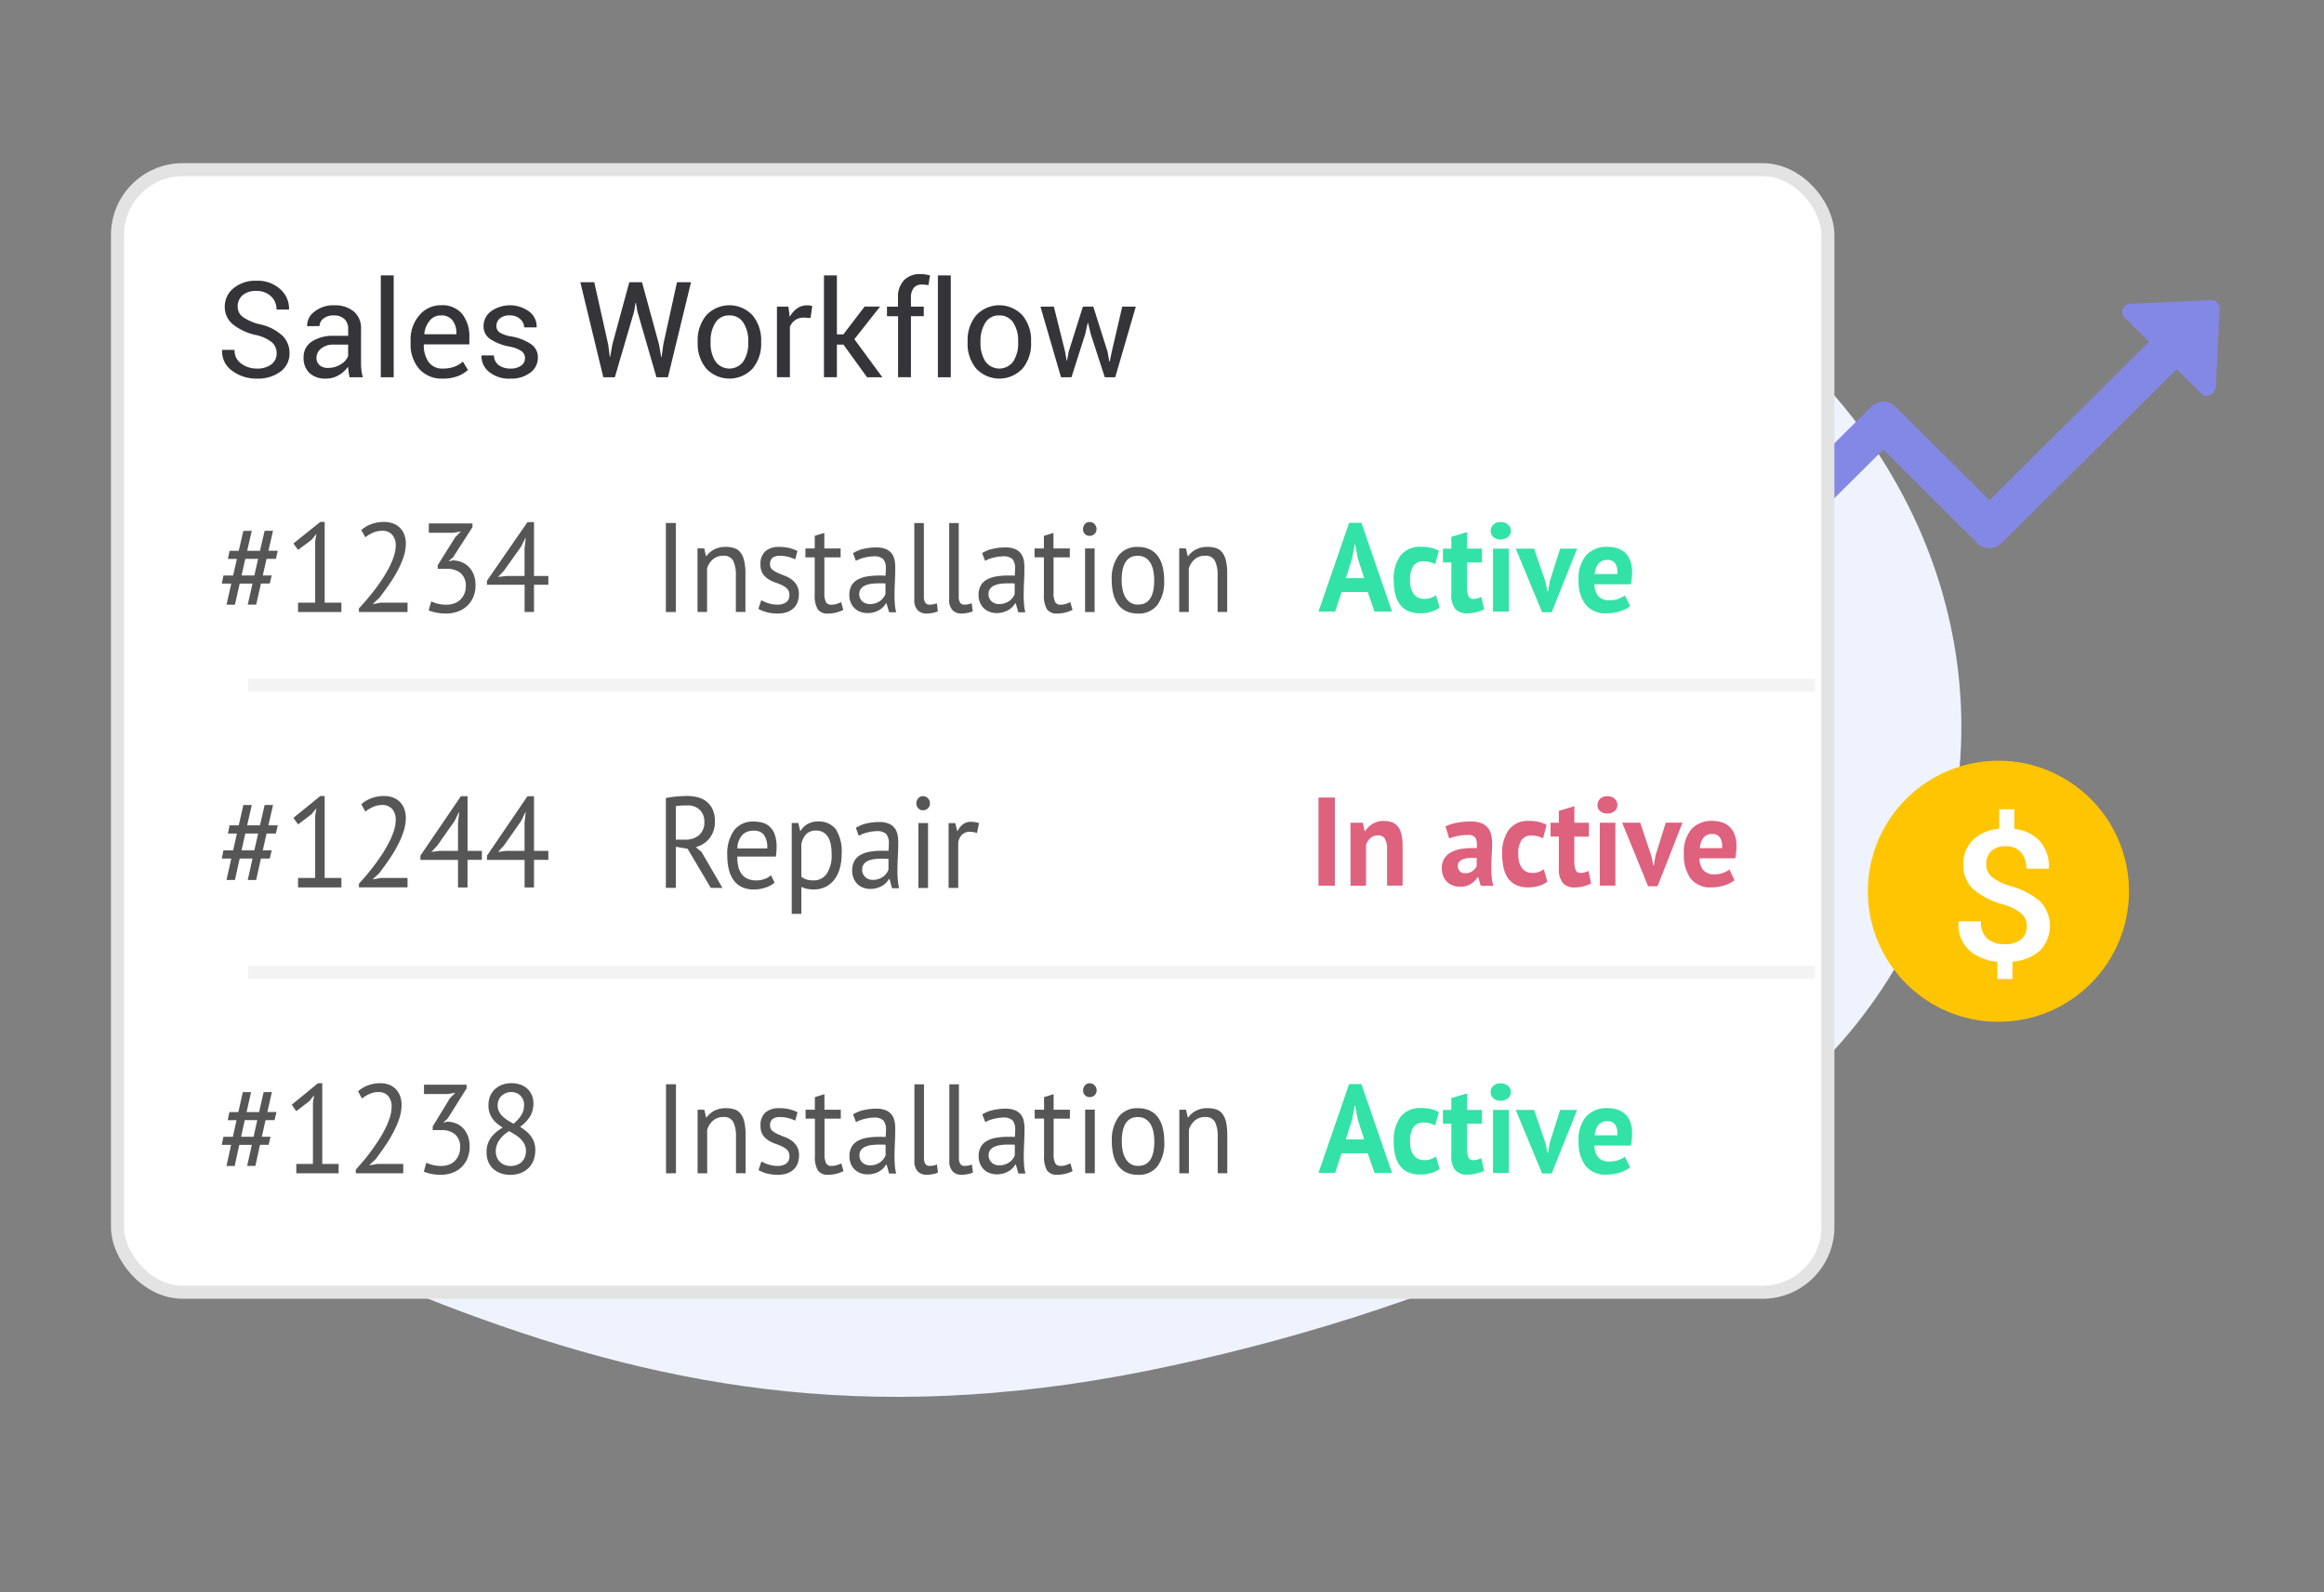 <svg id="icon" xmlns="http://www.w3.org/2000/svg" width="178" height="122" viewBox="0 0 178 122">
  <rect x="0" y="0" width="178" height="122" fill="#808080" stroke="none"/>
  <defs>
    <style>
      .cls-1 {
        fill: #eef3fe;
      }

      .cls-1, .cls-10, .cls-2, .cls-4, .cls-6, .cls-7, .cls-8, .cls-9 {
        fill-rule: evenodd;
      }

      .cls-2 {
        fill: #8388e4;
      }

      .cls-3 {
        fill: #ffc501;
      }

      .cls-4, .cls-5 {
        fill: #fff;
      }

      .cls-5 {
        stroke: #e3e3e3;
        stroke-linejoin: round;
        stroke-width: 1px;
      }

      .cls-6 {
        fill: #343439;
      }

      .cls-7 {
        fill: #565657;
      }

      .cls-8 {
        fill: #33e2a6;
      }

      .cls-9 {
        fill: #de617e;
      }

      .cls-10 {
        opacity: 0.05;
      }
    </style>
  </defs>
  <path class="cls-1" d="M9,68.019c0.518-12.348,3.106-22.638,28.987-30.87S71.739,25.287,84.68,17.569C95.106,11.175,127.153,11.737,142.654,33c10.784,14.8,10.007,34.037-2.07,47.334-10.26,11.3-31.5,20.432-52.8,24.7-21.692,4.344-37.893,1.057-53.939-5.117S8.655,82.768,9,68.019Z"/>
  <g id="Icon-2" data-name="Icon">
    <path class="cls-2" d="M169.232,23h-0.091l-5.784.27a0.726,0.726,0,0,0-.76.388,0.6,0.6,0,0,0,.23.762c0.593,0.589,1.179,1.185,1.779,1.761l-0.656.652-5.337,5.3-0.475.471-1.165,1.158-4.591,4.561-0.265-.264-5.491-5.456-1.165-1.158-0.314-.312a1.259,1.259,0,0,0-.9-0.367,1.289,1.289,0,0,0-.9.367l-0.314.312-6.663,6.62a1.263,1.263,0,0,0,0,1.789l0.314,0.312a1.261,1.261,0,0,0,.9.367,1.289,1.289,0,0,0,.9-0.367l5.763-5.726,0.265,0.264L150,40.164l1.165,1.158,0.314,0.312a1.261,1.261,0,0,0,.9.367,1.289,1.289,0,0,0,.9-0.367l0.314-.312,5.491-5.456,1.165-1.158,0.475-.471,5.337-5.3,0.649-.645,1.744,1.719a0.834,0.834,0,0,0,.551.333,0.624,0.624,0,0,0,.286-0.083,0.872,0.872,0,0,0,.44-0.832c0.084-1.872.174-3.736,0.265-5.608A0.673,0.673,0,0,0,169.232,23Z"/>
  </g>
  <g id="dollar">
    <g id="_2" data-name="2">
      <circle class="cls-3" cx="153.063" cy="68.281" r="10"/>
      <path id="_" data-name="$" class="cls-4" d="M154.8,71.966a1.94,1.94,0,0,1-1.272.369,2.006,2.006,0,0,1-1.287-.4,1.629,1.629,0,0,1-.509-1.354h-1.708l-0.014.034a2.69,2.69,0,0,0,.817,2.194,3.69,3.69,0,0,0,2.156.868V75h1.156V73.668a3.52,3.52,0,0,0,2.1-.834,2.738,2.738,0,0,0,.007-3.794,5.986,5.986,0,0,0-2.3-1.169,4.306,4.306,0,0,1-1.425-.718,1.221,1.221,0,0,1-.385-0.943,1.357,1.357,0,0,1,.37-1,1.551,1.551,0,0,1,1.142-.373,1.443,1.443,0,0,1,1.141.461,1.831,1.831,0,0,1,.407,1.254h1.708l0.022-.034a2.951,2.951,0,0,0-.683-2.071,3.016,3.016,0,0,0-1.963-.943V62h-1.156v1.49a3.247,3.247,0,0,0-2.013.865,2.518,2.518,0,0,0-.735,1.87,2.453,2.453,0,0,0,.771,1.911,6.005,6.005,0,0,0,2.312,1.165,3.793,3.793,0,0,1,1.377.7,1.262,1.262,0,0,1,.4.96A1.238,1.238,0,0,1,154.8,71.966Z"/>
    </g>
  </g>
  <g id="graphic">
    <rect id="Rounded_Rectangle_593" data-name="Rounded Rectangle 593" class="cls-5" x="9" y="13" width="131" height="86" rx="5" ry="5"/>
    <g id="Bar">
      <path id="Sales_Workflow" data-name="Sales Workflow" class="cls-6" d="M20.776,27.921a1.777,1.777,0,0,1-1.111.315,1.979,1.979,0,0,1-1.179-.373,1.222,1.222,0,0,1-.522-1.057H17.022l-0.01.03a1.8,1.8,0,0,0,.785,1.58,3.091,3.091,0,0,0,1.869.59,2.891,2.891,0,0,0,1.814-.535,1.7,1.7,0,0,0,.695-1.415,1.826,1.826,0,0,0-.577-1.37,3.729,3.729,0,0,0-1.681-.84,3.73,3.73,0,0,1-1.312-.558,0.97,0.97,0,0,1-.4-0.793,1.121,1.121,0,0,1,.369-0.87,1.525,1.525,0,0,1,1.061-.335,1.564,1.564,0,0,1,1.111.4,1.342,1.342,0,0,1,.434,1.025h0.943l0.015-.03a1.973,1.973,0,0,0-.665-1.523,2.555,2.555,0,0,0-1.839-.652,2.607,2.607,0,0,0-1.746.57,1.792,1.792,0,0,0-.672,1.425,1.7,1.7,0,0,0,.625,1.345,4.182,4.182,0,0,0,1.738.81,2.972,2.972,0,0,1,1.254.57,1.094,1.094,0,0,1,.356.83A1.022,1.022,0,0,1,20.776,27.921Zm7.016,0.98a2.866,2.866,0,0,1-.11-0.53,5.045,5.045,0,0,1-.03-0.56V25.206a1.654,1.654,0,0,0-.562-1.348,2.247,2.247,0,0,0-1.485-.468,2.3,2.3,0,0,0-1.523.49,1.293,1.293,0,0,0-.554,1.08l0.01,0.03,0.938-.01a0.719,0.719,0,0,1,.3-0.575,1.2,1.2,0,0,1,.778-0.24,1.145,1.145,0,0,1,.823.277,0.991,0.991,0,0,1,.291.752v0.535H25.59a2.948,2.948,0,0,0-1.708.438,1.4,1.4,0,0,0-.63,1.213,1.588,1.588,0,0,0,.444,1.192,1.778,1.778,0,0,0,1.292.433,1.846,1.846,0,0,0,.956-0.262,2.3,2.3,0,0,0,.72-0.652,3.153,3.153,0,0,0,.033.377q0.028,0.188.078,0.433h1.018Zm-3.326-.93a0.741,0.741,0,0,1-.226-0.57A0.9,0.9,0,0,1,24.6,26.7a1.441,1.441,0,0,1,.956-0.3h1.109v0.88a1.309,1.309,0,0,1-.562.63,1.763,1.763,0,0,1-.968.275A0.947,0.947,0,0,1,24.466,27.971Zm5.689-6.87H29.167v7.8h0.988V21.1Zm4.916,7.713a2.376,2.376,0,0,0,.768-0.473l-0.386-.64a1.967,1.967,0,0,1-.65.392,2.5,2.5,0,0,1-.88.143,1.263,1.263,0,0,1-1.1-.508,2.23,2.23,0,0,1-.361-1.323l0.015-.025h3.472v-0.52a2.775,2.775,0,0,0-.544-1.8,1.973,1.973,0,0,0-1.633-.675,2.119,2.119,0,0,0-1.648.763,2.8,2.8,0,0,0-.675,1.927V26.3a2.861,2.861,0,0,0,.655,1.96,2.3,2.3,0,0,0,1.824.745A3.067,3.067,0,0,0,35.071,28.813Zm-0.406-4.263a1.572,1.572,0,0,1,.291.975v0.08H32.508l-0.01-.025a1.877,1.877,0,0,1,.414-1.017,1.076,1.076,0,0,1,.855-0.4A1.053,1.053,0,0,1,34.665,24.551Zm5.245,3.463a1.354,1.354,0,0,1-.825.223,1.517,1.517,0,0,1-.858-0.242,0.91,0.91,0,0,1-.391-0.768H36.893l-0.01.03a1.5,1.5,0,0,0,.567,1.225,2.391,2.391,0,0,0,1.636.525,2.416,2.416,0,0,0,1.528-.455,1.423,1.423,0,0,0,.584-1.175,1.2,1.2,0,0,0-.517-1.005,3.9,3.9,0,0,0-1.515-.595,2.474,2.474,0,0,1-.92-0.32,0.592,0.592,0,0,1-.223-0.5,0.732,0.732,0,0,1,.258-0.56,1.127,1.127,0,0,1,.78-0.235,1.105,1.105,0,0,1,.78.285,0.851,0.851,0,0,1,.309.635h0.943l0.01-.03a1.431,1.431,0,0,0-.547-1.165,2.5,2.5,0,0,0-2.957-.03,1.425,1.425,0,0,0-.564,1.13,1.16,1.16,0,0,0,.514.99,3.951,3.951,0,0,0,1.472.575,2.4,2.4,0,0,1,.941.36,0.656,0.656,0,0,1,.248.53A0.68,0.68,0,0,1,39.91,28.013Zm5.606-6.393H44.448l1.761,7.28h0.883l1.48-5.05,0.105-.655h0.03l0.11,0.655,1.46,5.05H51.16l1.766-7.28H51.852l-1.044,4.755-0.135.975h-0.03l-0.171-.975-1.3-4.755H48.2l-1.294,4.755-0.171.96-0.03,0-0.125-.955Zm7.921,4.635a2.953,2.953,0,0,0,.655,1.977,2.433,2.433,0,0,0,3.554,0,2.958,2.958,0,0,0,.652-1.98v-0.11a2.962,2.962,0,0,0-.655-1.98,2.422,2.422,0,0,0-3.554,0,2.972,2.972,0,0,0-.652,1.978v0.11Zm0.988-.11a2.564,2.564,0,0,1,.364-1.415,1.193,1.193,0,0,1,1.071-.565,1.21,1.21,0,0,1,1.081.565,2.539,2.539,0,0,1,.369,1.415v0.11a2.546,2.546,0,0,1-.366,1.42,1.316,1.316,0,0,1-2.155,0,2.558,2.558,0,0,1-.364-1.42v-0.11Zm7.786-2.7a1.418,1.418,0,0,0-.165-0.037,1.233,1.233,0,0,0-.211-0.018,1.335,1.335,0,0,0-.78.235,1.879,1.879,0,0,0-.569.655l-0.1-.79H59.508V28.9H60.5V25.036a1.188,1.188,0,0,1,.414-0.52,1.135,1.135,0,0,1,.66-0.185l0.507,0.03Zm4.2,5.455h1.169l-2.142-2.915,1.972-2.5H66.225l-1.63,2.13H64.1V21.1H63.11v7.8H64.1v-2.5H64.6Zm3.361,0v-4.68h0.983v-0.73H69.772V22.806a1.156,1.156,0,0,1,.211-0.748,0.781,0.781,0,0,1,.642-0.258,2.308,2.308,0,0,1,.268.015q0.128,0.015.218,0.035l0.12-.75q-0.211-.05-0.384-0.078A2.192,2.192,0,0,0,70.5,21a1.674,1.674,0,0,0-1.267.473,1.853,1.853,0,0,0-.454,1.338v0.685H67.936v0.73h0.848V28.9h0.988Zm3.05-7.8H71.834v7.8h0.988V21.1Zm1.289,5.155a2.953,2.953,0,0,0,.655,1.977,2.433,2.433,0,0,0,3.554,0,2.958,2.958,0,0,0,.652-1.98v-0.11a2.962,2.962,0,0,0-.655-1.98,2.422,2.422,0,0,0-3.554,0,2.972,2.972,0,0,0-.652,1.978v0.11Zm0.988-.11a2.565,2.565,0,0,1,.364-1.415,1.193,1.193,0,0,1,1.071-.565,1.21,1.21,0,0,1,1.081.565,2.539,2.539,0,0,1,.369,1.415v0.11a2.546,2.546,0,0,1-.366,1.42,1.316,1.316,0,0,1-2.155,0,2.559,2.559,0,0,1-.364-1.42v-0.11Zm5.619-2.655H79.69l1.575,5.41h0.8l1.053-3.3,0.191-.86h0.03l0.206,0.86,1.073,3.3h0.8l1.575-5.41H85.956l-0.8,3.44-0.16.775h-0.03l-0.14-.775-1.089-3.44H82.941l-1.084,3.44-0.13.7H81.7l-0.125-.7Z"/>
      <g id="_1" data-name="1">
        <g id="_1_copy_5" data-name="1 copy 5">
          <path id="_1234" data-name="#1234" class="cls-7" d="M18.976,46.324h0.645l0.365-1.619H20.66l0.15-.62H20.127l0.29-1.27h0.711l0.15-.62h-0.72l0.355-1.531H20.267L19.912,42.2H18.93l0.355-1.531H18.64L18.284,42.2h-0.7l-0.131.62h0.692l-0.29,1.27H17.116l-0.131.62h0.729l-0.365,1.619h0.645l0.365-1.619h0.982Zm-0.187-3.509h0.982l-0.29,1.27H18.5Zm4.04,4.071h3.32V46.169H24.867V39.986H24.531l-2.057,1.648,0.355,0.494,1.029-.766,0.374-.456-0.093.572v4.691H22.829v0.717Zm8.145-5.907a1.494,1.494,0,0,0-.327-0.528,1.459,1.459,0,0,0-.524-0.344,1.937,1.937,0,0,0-.711-0.121,2.774,2.774,0,0,0-.963.165,2.4,2.4,0,0,0-.776.456l0.309,0.552a2.68,2.68,0,0,1,.58-0.344,1.682,1.682,0,0,1,.692-0.15,0.975,0.975,0,0,1,.795.315,1.2,1.2,0,0,1,.262.79,2.772,2.772,0,0,1-.15.863,5.842,5.842,0,0,1-.4.921,10.343,10.343,0,0,1-.552.916q-0.3.451-.617,0.853t-0.6.732q-0.29.33-.5,0.553v0.281h3.722V46.169H29.178l-0.6.107V46.237l0.458-.417q0.365-.465.729-0.984a10.77,10.77,0,0,0,.659-1.061,6.946,6.946,0,0,0,.477-1.081,3.267,3.267,0,0,0,.182-1.052A1.911,1.911,0,0,0,30.974,40.979Zm2.567,5.273a2.485,2.485,0,0,1-.51-0.179l-0.2.688a3.077,3.077,0,0,0,.589.174,3.852,3.852,0,0,0,.757.068,2.593,2.593,0,0,0,.87-0.145,2.082,2.082,0,0,0,.715-0.422,1.981,1.981,0,0,0,.482-0.683,2.308,2.308,0,0,0,.178-0.931,2.184,2.184,0,0,0-.131-0.78,1.762,1.762,0,0,0-.365-0.591,1.576,1.576,0,0,0-.552-0.378,1.934,1.934,0,0,0-.692-0.141L34.368,43V42.981L34.7,42.7l1.487-2.316V40.1H32.844v0.717H34.7l0.608-.1-0.43.426L33.526,43.3v0.281h0.692a1.6,1.6,0,0,1,1.071.33,1.25,1.25,0,0,1,.388,1.008,1.434,1.434,0,0,1-.112.572,1.363,1.363,0,0,1-.309.451,1.29,1.29,0,0,1-.468.286,1.736,1.736,0,0,1-.589.1A2.753,2.753,0,0,1,33.54,46.252Zm8.467-2.127H40.9V40H40.4l-3.1,4.488V44.8h2.88v2.084H40.9V44.8h1.1V44.124Zm-1.833,0H38.8l-0.654.078,0.449-.475,1.319-1.851,0.327-.659h0.028l-0.093.795v2.113Z"/>
          <path id="_1244" data-name="#1244" class="cls-7" d="M18.976,67.417h0.645l0.365-1.642H20.66l0.15-.629H20.127l0.29-1.288h0.711l0.15-.629h-0.72l0.355-1.554H20.267l-0.355,1.554H18.93l0.355-1.554H18.64l-0.355,1.554h-0.7l-0.131.629h0.692l-0.29,1.288H17.116l-0.131.629h0.729l-0.365,1.642h0.645l0.365-1.642h0.982Zm-0.187-3.56h0.982l-0.29,1.288H18.5Zm4.04,4.13h3.32V67.26H24.867V60.986H24.531l-2.057,1.672,0.355,0.5,1.029-.777,0.374-.462-0.093.58v4.76H22.829v0.728Zm8.145-5.994a1.519,1.519,0,0,0-.327-0.536,1.457,1.457,0,0,0-.524-0.349,1.912,1.912,0,0,0-.711-0.123,2.738,2.738,0,0,0-.963.167,2.4,2.4,0,0,0-.776.462l0.309,0.561a2.67,2.67,0,0,1,.58-0.349,1.661,1.661,0,0,1,.692-0.153,0.968,0.968,0,0,1,.795.32,1.224,1.224,0,0,1,.262.8,2.849,2.849,0,0,1-.15.875,5.978,5.978,0,0,1-.4.934,10.517,10.517,0,0,1-.552.929q-0.3.457-.617,0.865t-0.6.742q-0.29.335-.5,0.561v0.285h3.722V67.26H29.178l-0.6.108V67.329l0.458-.423q0.365-.472.729-1a10.947,10.947,0,0,0,.659-1.077,7.1,7.1,0,0,0,.477-1.1,3.358,3.358,0,0,0,.182-1.067A1.964,1.964,0,0,0,30.974,61.994Zm5.938,3.191h-1.1V61H35.3l-3.1,4.553v0.325h2.88v2.114h0.729V65.873h1.1V65.185Zm-1.833,0H33.7l-0.654.079,0.449-.482L34.817,62.9l0.327-.669h0.028l-0.093.806v2.144Zm6.929,0H40.9V61H40.4l-3.1,4.553v0.325h2.88v2.114H40.9V65.873h1.1V65.185Zm-1.833,0H38.8l-0.654.079,0.449-.482L39.913,62.9l0.327-.669h0.028l-0.093.806v2.144Z"/>
          <path id="_1238" data-name="#1238" class="cls-7" d="M18.93,89.324h0.63l0.356-1.619h0.658l0.146-.62H20.054l0.283-1.27h0.694l0.146-.62h-0.7l0.347-1.531h-0.63L19.844,85.2H18.885l0.347-1.531H18.6L18.255,85.2H17.57l-0.128.62h0.676l-0.283,1.27H17.113l-0.128.62H17.7l-0.356,1.619h0.63l0.356-1.619h0.959Zm-0.183-3.509h0.959l-0.283,1.27H18.465Zm3.946,4.071h3.242V89.169H24.684V82.986H24.356l-2.009,1.648,0.347,0.494,1-.766,0.365-.456-0.091.572v4.691H22.693v0.717Zm7.955-5.907a1.5,1.5,0,0,0-.32-0.528,1.423,1.423,0,0,0-.512-0.344,1.852,1.852,0,0,0-.694-0.121,2.653,2.653,0,0,0-.941.165,2.333,2.333,0,0,0-.758.456l0.3,0.552a2.6,2.6,0,0,1,.566-0.344,1.611,1.611,0,0,1,.676-0.15,0.941,0.941,0,0,1,.776.315,1.213,1.213,0,0,1,.256.79,2.828,2.828,0,0,1-.146.863,5.914,5.914,0,0,1-.388.921,10.38,10.38,0,0,1-.539.916q-0.3.451-.6,0.853t-0.589.732q-0.283.33-.484,0.553v0.281h3.635V89.169H28.895l-0.585.107V89.237l0.448-.417q0.356-.465.712-0.984a10.816,10.816,0,0,0,.644-1.061,7.018,7.018,0,0,0,.466-1.081,3.336,3.336,0,0,0,.178-1.052A1.951,1.951,0,0,0,30.648,83.979Zm2.507,5.273a2.392,2.392,0,0,1-.5-0.179l-0.192.688a2.953,2.953,0,0,0,.575.174,3.678,3.678,0,0,0,.74.068,2.479,2.479,0,0,0,.849-0.145,2.023,2.023,0,0,0,.7-0.422,1.982,1.982,0,0,0,.47-0.683,2.356,2.356,0,0,0,.173-0.93,2.23,2.23,0,0,0-.128-0.78,1.768,1.768,0,0,0-.356-0.591,1.539,1.539,0,0,0-.539-0.378,1.852,1.852,0,0,0-.676-0.141L33.964,86V85.981l0.32-.281,1.452-2.317V83.1H32.475v0.717h1.808l0.594-.1-0.42.426L33.142,86.3v0.281h0.676a1.542,1.542,0,0,1,1.046.329,1.266,1.266,0,0,1,.379,1.008,1.465,1.465,0,0,1-.11.572,1.363,1.363,0,0,1-.3.451,1.255,1.255,0,0,1-.457.286,1.661,1.661,0,0,1-.575.1A2.629,2.629,0,0,1,33.155,89.252Zm4.224-.3a1.524,1.524,0,0,0,.352.548,1.682,1.682,0,0,0,.571.368,2.072,2.072,0,0,0,.776.136,2.206,2.206,0,0,0,.813-0.141,1.742,1.742,0,0,0,.6-0.388,1.628,1.628,0,0,0,.375-0.591A2.17,2.17,0,0,0,41,88.123a1.867,1.867,0,0,0-.091-0.606,1.735,1.735,0,0,0-.251-0.48,2.207,2.207,0,0,0-.374-0.388,4.144,4.144,0,0,0-.452-0.32,2.779,2.779,0,0,0,.785-0.829,1.952,1.952,0,0,0,.237-0.974,1.58,1.58,0,0,0-.119-0.62,1.425,1.425,0,0,0-.333-0.485,1.534,1.534,0,0,0-.525-0.32,1.966,1.966,0,0,0-.694-0.116,2.02,2.02,0,0,0-.735.126,1.67,1.67,0,0,0-.557.349,1.49,1.49,0,0,0-.356.533,1.847,1.847,0,0,0-.123.688,1.78,1.78,0,0,0,.087.582,1.677,1.677,0,0,0,.237.456,2.009,2.009,0,0,0,.347.364,4.5,4.5,0,0,0,.425.305,2.756,2.756,0,0,0-.941.819,1.863,1.863,0,0,0-.3,1.061A1.92,1.92,0,0,0,37.38,88.951Zm2.809-.271a1.01,1.01,0,0,1-.256.359,1.1,1.1,0,0,1-.37.213,1.331,1.331,0,0,1-.438.073,1.253,1.253,0,0,1-.5-0.092,1.064,1.064,0,0,1-.361-0.247,1,1,0,0,1-.219-0.368,1.363,1.363,0,0,1-.073-0.446,1.544,1.544,0,0,1,.237-0.775,2.162,2.162,0,0,1,.795-0.737q0.247,0.136.475,0.281a2.346,2.346,0,0,1,.407.325,1.552,1.552,0,0,1,.288.4,1.12,1.12,0,0,1,.11.509A1.256,1.256,0,0,1,40.188,88.68Zm-2-4.391a0.883,0.883,0,0,1,.206-0.315,1.121,1.121,0,0,1,.329-0.223,1.048,1.048,0,0,1,.438-0.087,0.952,0.952,0,0,1,.977,1.027,1.394,1.394,0,0,1-.2.727,2.678,2.678,0,0,1-.607.669q-0.238-.126-0.457-0.266a2.426,2.426,0,0,1-.388-0.305,1.31,1.31,0,0,1-.269-0.373,1.09,1.09,0,0,1-.1-0.48A1.037,1.037,0,0,1,38.188,84.289Z"/>
          <path id="Repair_" data-name="Repair " class="cls-7" d="M51,68.022h0.764V64.874l0.9,0.149,1.777,3h0.893l-1.6-2.751L53.292,64.9a1.981,1.981,0,0,0,1.05-.675,2.019,2.019,0,0,0,.414-1.321,2.068,2.068,0,0,0-.175-0.894,1.644,1.644,0,0,0-.465-0.6,1.809,1.809,0,0,0-.672-0.328,3.2,3.2,0,0,0-.806-0.1q-0.378,0-.833.04A7.572,7.572,0,0,0,51,61.14v6.882Zm2.606-5.968a1.211,1.211,0,0,1,.341.884,1.279,1.279,0,0,1-.414,1.053,1.607,1.607,0,0,1-1.05.338H51.764V61.765a0.882,0.882,0,0,1,.17-0.03l0.226-.02q0.12-.01.249-0.01h0.249A1.268,1.268,0,0,1,53.605,62.053Zm5.442,5a1.309,1.309,0,0,1-.47.278,1.751,1.751,0,0,1-.626.119,1.693,1.693,0,0,1-.686-0.124,1.125,1.125,0,0,1-.456-0.358,1.557,1.557,0,0,1-.258-0.571,3.261,3.261,0,0,1-.083-0.775h2.956a5.3,5.3,0,0,0,.055-0.725,2.705,2.705,0,0,0-.157-1.008,1.493,1.493,0,0,0-.405-0.591,1.35,1.35,0,0,0-.562-0.283,2.7,2.7,0,0,0-.626-0.075,1.8,1.8,0,0,0-1.5.665,3.075,3.075,0,0,0-.525,1.937,4.412,4.412,0,0,0,.12,1.073,2.355,2.355,0,0,0,.368.819,1.643,1.643,0,0,0,.635.526,2.106,2.106,0,0,0,.911.184A2.805,2.805,0,0,0,58.628,68a2.029,2.029,0,0,0,.7-0.377Zm-0.553-3.113a1.613,1.613,0,0,1,.267,1.058H56.478a1.6,1.6,0,0,1,.391-1.053,1.217,1.217,0,0,1,.87-0.308A0.954,0.954,0,0,1,58.494,63.935Zm2.145,6.073h0.737V67.942a2.066,2.066,0,0,0,.428.154,2.556,2.556,0,0,0,.539.045,1.979,1.979,0,0,0,.87-0.189,1.894,1.894,0,0,0,.668-0.536,2.525,2.525,0,0,0,.428-0.849,3.881,3.881,0,0,0,.152-1.127,3.18,3.18,0,0,0-.451-1.917,1.623,1.623,0,0,0-1.372-.586,1.576,1.576,0,0,0-.769.184,1.451,1.451,0,0,0-.548.531H61.284l-0.138-.6H60.639v6.952Zm2.417-6.247a1.027,1.027,0,0,1,.368.363,1.7,1.7,0,0,1,.207.566,3.917,3.917,0,0,1,.064.74,2.538,2.538,0,0,1-.373,1.5,1.183,1.183,0,0,1-1.008.511,1.732,1.732,0,0,1-.562-0.075,1.2,1.2,0,0,1-.377-0.213V64.695a1.509,1.509,0,0,1,.382-0.8,1.02,1.02,0,0,1,.741-0.263A1.108,1.108,0,0,1,63.056,63.761Zm2.721,0.268a1.732,1.732,0,0,1,.3-0.148,2.851,2.851,0,0,1,.359-0.112q0.189-.046.368-0.072a2.4,2.4,0,0,1,.336-0.026,0.986,0.986,0,0,1,.737.218,1.125,1.125,0,0,1,.2.765q0,0.238-.028.536a1.667,1.667,0,0,0-.253-0.02H67.545a5.3,5.3,0,0,0-.925.075,2.183,2.183,0,0,0-.718.248,1.238,1.238,0,0,0-.465.467,1.467,1.467,0,0,0-.166.73,1.533,1.533,0,0,0,.106.586,1.324,1.324,0,0,0,.29.442A1.261,1.261,0,0,0,66.1,68a1.488,1.488,0,0,0,.548.1,1.779,1.779,0,0,0,.93-0.243,1.344,1.344,0,0,0,.3-0.238,1.632,1.632,0,0,0,.207-0.273h0.046l0.193,0.7h0.543a3.51,3.51,0,0,1-.1-0.606q-0.028-.328-0.028-0.7,0-.506.028-1.073T68.8,64.506a2.9,2.9,0,0,0-.051-0.536,1.291,1.291,0,0,0-.2-0.492,1.087,1.087,0,0,0-.442-0.362,1.8,1.8,0,0,0-.769-0.139,4.235,4.235,0,0,0-.971.109,2.541,2.541,0,0,0-.815.338Zm0.488,3.153a0.761,0.761,0,0,1-.23-0.571,0.663,0.663,0,0,1,.124-0.412,0.848,0.848,0,0,1,.331-0.258,1.66,1.66,0,0,1,.479-0.129,4.377,4.377,0,0,1,.557-0.035q0.129,0,.262.005T68.051,65.8v0.824a1.183,1.183,0,0,1-.387.521,1.3,1.3,0,0,1-.35.189,1.327,1.327,0,0,1-.46.075A0.811,0.811,0,0,1,66.265,67.183Zm4.079,0.839H71.08V63.056H70.344v4.965Zm-0.014-6.1a0.482,0.482,0,0,0,.364.149,0.528,0.528,0,0,0,.377-0.149,0.5,0.5,0,0,0,.157-0.377,0.548,0.548,0,0,0-.157-0.392,0.5,0.5,0,0,0-.377-0.164,0.461,0.461,0,0,0-.364.164,0.577,0.577,0,0,0-.143.392A0.523,0.523,0,0,0,70.33,61.924Zm4.654,1.132a2.111,2.111,0,0,0-.6-0.1,1,1,0,0,0-.621.184,1.5,1.5,0,0,0-.419.521H73.308l-0.138-.606H72.655v4.965h0.737V64.546a1.044,1.044,0,0,1,.285-0.591,0.839,0.839,0,0,1,.626-0.233,1.555,1.555,0,0,1,.525.1Z"/>
          <path id="Installation" class="cls-7" d="M51.012,89.886h0.761V83.069H51.012v6.817Zm6.094,0V86.945a4.314,4.314,0,0,0-.1-1,1.6,1.6,0,0,0-.284-0.628,0.986,0.986,0,0,0-.472-0.326,2.136,2.136,0,0,0-.66-0.092,1.843,1.843,0,0,0-.884.2,1.685,1.685,0,0,0-.591.511H54.082l-0.137-.594H53.431v4.87h0.733V86.555a1.486,1.486,0,0,1,.445-0.7,1.171,1.171,0,0,1,.8-0.278,0.78,0.78,0,0,1,.756.385,2.493,2.493,0,0,1,.206,1.144v2.776h0.733Zm3.1-.73a1.178,1.178,0,0,1-.651.166,2.262,2.262,0,0,1-.687-0.107,2.594,2.594,0,0,1-.55-0.234l-0.22.662a2.7,2.7,0,0,0,.614.253A3.207,3.207,0,0,0,59.6,90a1.992,1.992,0,0,0,.7-0.112,1.433,1.433,0,0,0,.5-0.307,1.191,1.191,0,0,0,.3-0.468,1.743,1.743,0,0,0,.1-0.584,1.334,1.334,0,0,0-.165-0.706,1.529,1.529,0,0,0-.408-0.443A2.233,2.233,0,0,0,60.09,87.1q-0.289-.107-0.532-0.219a1.745,1.745,0,0,1-.408-0.253,0.491,0.491,0,0,1-.165-0.394,0.605,0.605,0,0,1,.188-0.507,0.963,0.963,0,0,1,.591-0.146,2.374,2.374,0,0,1,.637.083,2.785,2.785,0,0,1,.509.19l0.174-.643a3.1,3.1,0,0,0-.582-0.219,3.166,3.166,0,0,0-.829-0.092,1.542,1.542,0,0,0-1.045.326,1.291,1.291,0,0,0-.376,1.027,1.235,1.235,0,0,0,.165.682,1.416,1.416,0,0,0,.408.414,2.43,2.43,0,0,0,.532.263q0.289,0.1.532,0.214a1.393,1.393,0,0,1,.408.278,0.62,0.62,0,0,1,.165.458A0.652,0.652,0,0,1,60.2,89.156ZM61.7,85.7h0.715v2.844a2.071,2.071,0,0,0,.229,1.125A0.884,0.884,0,0,0,63.43,90a2.459,2.459,0,0,0,.632-0.078,2.713,2.713,0,0,0,.541-0.2l-0.165-.594q-0.2.088-.367,0.141a1.315,1.315,0,0,1-.4.054,0.426,0.426,0,0,1-.4-0.209,1.55,1.55,0,0,1-.119-0.716V85.7h1.246V85.017H63.146V83.828l-0.733.224v0.964H61.7V85.7Zm3.867,0.273a1.736,1.736,0,0,1,.3-0.145,2.875,2.875,0,0,1,.358-0.11q0.188-.045.367-0.07a2.418,2.418,0,0,1,.334-0.025,0.99,0.99,0,0,1,.733.214,1.092,1.092,0,0,1,.2.75q0,0.234-.028.526a1.689,1.689,0,0,0-.252-0.019H67.325a5.355,5.355,0,0,0-.921.073,2.193,2.193,0,0,0-.715.243,1.222,1.222,0,0,0-.463.458,1.42,1.42,0,0,0-.165.716,1.483,1.483,0,0,0,.105.575,1.3,1.3,0,0,0,.289.433,1.258,1.258,0,0,0,.435.278,1.5,1.5,0,0,0,.545.1,1.839,1.839,0,0,0,.522-0.068,1.817,1.817,0,0,0,.4-0.17,1.33,1.33,0,0,0,.3-0.234,1.6,1.6,0,0,0,.206-0.268h0.046L68.1,89.906h0.541a3.391,3.391,0,0,1-.1-0.594q-0.027-.321-0.028-0.682,0-.5.028-1.052t0.028-1.139a2.8,2.8,0,0,0-.05-0.526,1.258,1.258,0,0,0-.2-0.482,1.079,1.079,0,0,0-.44-0.356,1.811,1.811,0,0,0-.765-0.136,4.276,4.276,0,0,0-.967.107,2.551,2.551,0,0,0-.811.331Zm0.486,3.092a0.741,0.741,0,0,1-.229-0.56,0.643,0.643,0,0,1,.124-0.4,0.843,0.843,0,0,1,.33-0.253,1.677,1.677,0,0,1,.477-0.127,4.432,4.432,0,0,1,.555-0.034q0.128,0,.261,0T67.829,87.7v0.808a1.161,1.161,0,0,1-.385.511,1.3,1.3,0,0,1-.348.185,1.341,1.341,0,0,1-.458.073A0.814,0.814,0,0,1,66.051,89.063Zm4.72-5.995H70.037v5.843a1.116,1.116,0,0,0,.266.843,0.954,0.954,0,0,0,.678.248,2.528,2.528,0,0,0,.454-0.049,1.464,1.464,0,0,0,.408-0.127l-0.082-.614a1.41,1.41,0,0,1-.312.088,1.82,1.82,0,0,1-.257.02,0.367,0.367,0,0,1-.312-0.146,0.826,0.826,0,0,1-.11-0.487v-5.62Zm2.676,0H72.713v5.843a1.116,1.116,0,0,0,.266.843,0.954,0.954,0,0,0,.678.248,2.528,2.528,0,0,0,.454-0.049,1.464,1.464,0,0,0,.408-0.127l-0.082-.614a1.41,1.41,0,0,1-.312.088,1.82,1.82,0,0,1-.257.02,0.367,0.367,0,0,1-.312-0.146,0.827,0.827,0,0,1-.11-0.487v-5.62Zm2.016,2.9a1.732,1.732,0,0,1,.3-0.145,2.874,2.874,0,0,1,.357-0.11q0.188-.045.367-0.07a2.417,2.417,0,0,1,.335-0.025,0.991,0.991,0,0,1,.733.214,1.092,1.092,0,0,1,.2.75q0,0.234-.028.526a1.689,1.689,0,0,0-.252-0.019H77.222a5.355,5.355,0,0,0-.921.073,2.191,2.191,0,0,0-.715.243,1.222,1.222,0,0,0-.463.458,1.421,1.421,0,0,0-.165.716,1.483,1.483,0,0,0,.105.575,1.3,1.3,0,0,0,.289.433,1.258,1.258,0,0,0,.435.278,1.5,1.5,0,0,0,.545.1,1.839,1.839,0,0,0,.522-0.068,1.817,1.817,0,0,0,.4-0.17,1.33,1.33,0,0,0,.3-0.234,1.6,1.6,0,0,0,.206-0.268h0.046L78,89.906h0.541a3.391,3.391,0,0,1-.1-0.594q-0.028-.321-0.028-0.682,0-.5.028-1.052t0.028-1.139a2.8,2.8,0,0,0-.05-0.526,1.258,1.258,0,0,0-.2-0.482,1.077,1.077,0,0,0-.44-0.356,1.81,1.81,0,0,0-.765-0.136,4.275,4.275,0,0,0-.967.107,2.55,2.55,0,0,0-.811.331Zm0.486,3.092a0.741,0.741,0,0,1-.229-0.56,0.643,0.643,0,0,1,.124-0.4,0.843,0.843,0,0,1,.33-0.253,1.677,1.677,0,0,1,.477-0.127,4.431,4.431,0,0,1,.554-0.034q0.128,0,.261,0T77.726,87.7v0.808a1.161,1.161,0,0,1-.385.511,1.3,1.3,0,0,1-.348.185,1.34,1.34,0,0,1-.458.073A0.814,0.814,0,0,1,75.949,89.063Zm3.3-3.365h0.715v2.844a2.071,2.071,0,0,0,.229,1.125A0.884,0.884,0,0,0,80.98,90a2.459,2.459,0,0,0,.632-0.078,2.709,2.709,0,0,0,.541-0.2l-0.165-.594q-0.2.088-.367,0.141a1.315,1.315,0,0,1-.4.054,0.426,0.426,0,0,1-.4-0.209A1.549,1.549,0,0,1,80.7,88.4V85.7h1.246V85.017H80.7V83.828l-0.733.224v0.964H79.248V85.7Zm3.867,4.188h0.733v-4.87H83.115v4.87ZM83.1,83.906a0.483,0.483,0,0,0,.362.146,0.53,0.53,0,0,0,.376-0.146,0.485,0.485,0,0,0,.156-0.37,0.533,0.533,0,0,0-.156-0.385,0.5,0.5,0,0,0-.376-0.161,0.462,0.462,0,0,0-.362.161,0.561,0.561,0,0,0-.142.385A0.509,0.509,0,0,0,83.1,83.906ZM85.278,88.5a2.289,2.289,0,0,0,.367.808,1.637,1.637,0,0,0,.628.516,2.067,2.067,0,0,0,.894.18,1.784,1.784,0,0,0,1.489-.657,3.006,3.006,0,0,0,.518-1.894,4.288,4.288,0,0,0-.119-1.047,2.3,2.3,0,0,0-.367-0.808,1.64,1.64,0,0,0-.628-0.516,2.068,2.068,0,0,0-.894-0.18,1.783,1.783,0,0,0-1.489.657,3.005,3.005,0,0,0-.518,1.894A4.277,4.277,0,0,0,85.278,88.5Zm1.888-2.917a1.058,1.058,0,0,1,.577.151,1.156,1.156,0,0,1,.385.4,1.948,1.948,0,0,1,.215.594,3.642,3.642,0,0,1,.069.721q0,1.88-1.246,1.87a1.031,1.031,0,0,1-.577-0.156,1.2,1.2,0,0,1-.385-0.409,1.942,1.942,0,0,1-.215-0.594,3.582,3.582,0,0,1-.069-0.711q0-1.88,1.246-1.87h0ZM94,89.886V86.945a4.308,4.308,0,0,0-.1-1,1.6,1.6,0,0,0-.284-0.628,0.986,0.986,0,0,0-.472-0.326,2.136,2.136,0,0,0-.66-0.092,1.842,1.842,0,0,0-.884.2,1.684,1.684,0,0,0-.591.511H90.978l-0.138-.594H90.328v4.87h0.733V86.555a1.486,1.486,0,0,1,.445-0.7,1.171,1.171,0,0,1,.8-0.278,0.78,0.78,0,0,1,.756.385,2.5,2.5,0,0,1,.206,1.144v2.776H94Z"/>
          <path id="Installation-2" data-name="Installation" class="cls-7" d="M51,46.886h0.761V40.069H51v6.817Zm6.094,0V43.945a4.314,4.314,0,0,0-.1-1,1.6,1.6,0,0,0-.284-0.628,0.986,0.986,0,0,0-.472-0.326,2.136,2.136,0,0,0-.66-0.093,1.842,1.842,0,0,0-.884.2,1.685,1.685,0,0,0-.591.511H54.074l-0.137-.594H53.423v4.87h0.733V43.555a1.486,1.486,0,0,1,.444-0.7,1.171,1.171,0,0,1,.8-0.278,0.78,0.78,0,0,1,.756.385,2.493,2.493,0,0,1,.206,1.144v2.776H57.1Zm3.1-.73a1.178,1.178,0,0,1-.651.166,2.263,2.263,0,0,1-.687-0.107,2.594,2.594,0,0,1-.55-0.234l-0.22.662a2.7,2.7,0,0,0,.614.253,3.207,3.207,0,0,0,.889.107,1.992,1.992,0,0,0,.7-0.112,1.433,1.433,0,0,0,.5-0.307,1.191,1.191,0,0,0,.3-0.468,1.741,1.741,0,0,0,.1-0.584,1.333,1.333,0,0,0-.165-0.706,1.528,1.528,0,0,0-.408-0.443,2.232,2.232,0,0,0-.531-0.282q-0.289-.107-0.532-0.219a1.745,1.745,0,0,1-.408-0.253,0.491,0.491,0,0,1-.165-0.394,0.605,0.605,0,0,1,.188-0.506,0.963,0.963,0,0,1,.591-0.146,2.374,2.374,0,0,1,.637.083,2.782,2.782,0,0,1,.509.19l0.174-.643a3.1,3.1,0,0,0-.582-0.219,3.166,3.166,0,0,0-.829-0.093,1.542,1.542,0,0,0-1.045.326,1.291,1.291,0,0,0-.376,1.027,1.236,1.236,0,0,0,.165.682,1.415,1.415,0,0,0,.408.414,2.429,2.429,0,0,0,.532.263q0.289,0.1.532,0.214a1.394,1.394,0,0,1,.408.278,0.62,0.62,0,0,1,.165.458A0.653,0.653,0,0,1,60.2,46.156ZM61.689,42.7H62.4v2.844a2.071,2.071,0,0,0,.229,1.125,0.884,0.884,0,0,0,.788.336,2.459,2.459,0,0,0,.632-0.078,2.713,2.713,0,0,0,.541-0.2l-0.165-.594q-0.2.088-.367,0.141a1.315,1.315,0,0,1-.4.054,0.425,0.425,0,0,1-.4-0.209,1.548,1.548,0,0,1-.119-0.716V42.7h1.246V42.017H63.137V40.828l-0.733.224v0.964H61.689V42.7Zm3.867,0.273a1.733,1.733,0,0,1,.3-0.145,2.868,2.868,0,0,1,.357-0.11q0.188-.045.367-0.07a2.416,2.416,0,0,1,.335-0.025,0.99,0.99,0,0,1,.733.214,1.091,1.091,0,0,1,.2.75q0,0.234-.027.526a1.692,1.692,0,0,0-.252-0.02H67.316a5.353,5.353,0,0,0-.921.073,2.193,2.193,0,0,0-.715.243,1.223,1.223,0,0,0-.463.458,1.42,1.42,0,0,0-.165.716,1.483,1.483,0,0,0,.105.575,1.3,1.3,0,0,0,.289.433,1.259,1.259,0,0,0,.435.278,1.5,1.5,0,0,0,.545.1A1.839,1.839,0,0,0,66.95,46.9a1.818,1.818,0,0,0,.4-0.171,1.329,1.329,0,0,0,.3-0.234,1.6,1.6,0,0,0,.206-0.268H67.9L68.1,46.906h0.541a3.4,3.4,0,0,1-.1-0.594q-0.027-.321-0.028-0.682,0-.5.028-1.052t0.028-1.139a2.8,2.8,0,0,0-.05-0.526,1.256,1.256,0,0,0-.2-0.482,1.078,1.078,0,0,0-.44-0.355,1.811,1.811,0,0,0-.765-0.136,4.276,4.276,0,0,0-.967.107,2.551,2.551,0,0,0-.811.331Zm0.486,3.092a0.741,0.741,0,0,1-.229-0.56,0.644,0.644,0,0,1,.124-0.4,0.843,0.843,0,0,1,.33-0.253,1.675,1.675,0,0,1,.477-0.127,4.433,4.433,0,0,1,.555-0.034q0.128,0,.261,0T67.82,44.7v0.808a1.163,1.163,0,0,1-.385.511,1.3,1.3,0,0,1-.348.185,1.341,1.341,0,0,1-.458.073A0.814,0.814,0,0,1,66.042,46.063Zm4.72-5.994H70.029v5.843a1.116,1.116,0,0,0,.266.843,0.954,0.954,0,0,0,.678.248,2.529,2.529,0,0,0,.454-0.049,1.464,1.464,0,0,0,.408-0.127l-0.082-.614a1.408,1.408,0,0,1-.312.088,1.819,1.819,0,0,1-.257.02,0.367,0.367,0,0,1-.312-0.146,0.827,0.827,0,0,1-.11-0.487V40.069Zm2.676,0H72.7v5.843a1.116,1.116,0,0,0,.266.843,0.954,0.954,0,0,0,.678.248,2.529,2.529,0,0,0,.454-0.049,1.464,1.464,0,0,0,.408-0.127l-0.083-.614a1.407,1.407,0,0,1-.312.088,1.819,1.819,0,0,1-.257.02,0.367,0.367,0,0,1-.312-0.146,0.827,0.827,0,0,1-.11-0.487V40.069Zm2.016,2.9a1.736,1.736,0,0,1,.3-0.145,2.875,2.875,0,0,1,.358-0.11q0.188-.045.367-0.07a2.418,2.418,0,0,1,.334-0.025,0.99,0.99,0,0,1,.733.214,1.092,1.092,0,0,1,.2.75q0,0.234-.028.526a1.689,1.689,0,0,0-.252-0.02H77.214a5.355,5.355,0,0,0-.921.073,2.193,2.193,0,0,0-.715.243,1.222,1.222,0,0,0-.463.458,1.42,1.42,0,0,0-.165.716,1.483,1.483,0,0,0,.105.575,1.3,1.3,0,0,0,.289.433,1.258,1.258,0,0,0,.435.278,1.5,1.5,0,0,0,.545.1,1.839,1.839,0,0,0,.522-0.068,1.817,1.817,0,0,0,.4-0.171,1.33,1.33,0,0,0,.3-0.234,1.6,1.6,0,0,0,.206-0.268H77.8l0.193,0.682h0.541a3.391,3.391,0,0,1-.1-0.594q-0.027-.321-0.028-0.682,0-.5.028-1.052t0.028-1.139a2.8,2.8,0,0,0-.05-0.526,1.258,1.258,0,0,0-.2-0.482,1.079,1.079,0,0,0-.44-0.355A1.811,1.811,0,0,0,77,41.939a4.276,4.276,0,0,0-.967.107,2.551,2.551,0,0,0-.811.331Zm0.486,3.092a0.741,0.741,0,0,1-.229-0.56,0.643,0.643,0,0,1,.124-0.4,0.843,0.843,0,0,1,.33-0.253,1.677,1.677,0,0,1,.477-0.127,4.432,4.432,0,0,1,.555-0.034q0.128,0,.261,0T77.718,44.7v0.808a1.161,1.161,0,0,1-.385.511,1.3,1.3,0,0,1-.348.185,1.341,1.341,0,0,1-.458.073A0.814,0.814,0,0,1,75.94,46.063Zm3.3-3.365h0.715v2.844a2.071,2.071,0,0,0,.229,1.125,0.884,0.884,0,0,0,.788.336,2.459,2.459,0,0,0,.632-0.078,2.713,2.713,0,0,0,.541-0.2l-0.165-.594q-0.2.088-.367,0.141a1.315,1.315,0,0,1-.4.054,0.426,0.426,0,0,1-.4-0.209,1.549,1.549,0,0,1-.119-0.716V42.7h1.246V42.017H80.687V40.828l-0.733.224v0.964H79.239V42.7Zm3.867,4.188H83.84v-4.87H83.107v4.87Zm-0.014-5.98a0.483,0.483,0,0,0,.362.146,0.53,0.53,0,0,0,.376-0.146,0.485,0.485,0,0,0,.156-0.37,0.534,0.534,0,0,0-.156-0.385,0.5,0.5,0,0,0-.376-0.161,0.462,0.462,0,0,0-.362.161,0.561,0.561,0,0,0-.142.385A0.508,0.508,0,0,0,83.093,40.906ZM85.269,45.5a2.293,2.293,0,0,0,.367.808,1.637,1.637,0,0,0,.628.516,2.067,2.067,0,0,0,.894.18,1.784,1.784,0,0,0,1.489-.657,3.006,3.006,0,0,0,.518-1.894,4.288,4.288,0,0,0-.119-1.047,2.3,2.3,0,0,0-.367-0.808,1.64,1.64,0,0,0-.628-0.516,2.068,2.068,0,0,0-.894-0.18,1.783,1.783,0,0,0-1.489.657,3.005,3.005,0,0,0-.518,1.894A4.281,4.281,0,0,0,85.269,45.5Zm1.888-2.917a1.058,1.058,0,0,1,.577.151,1.158,1.158,0,0,1,.385.4,1.95,1.95,0,0,1,.215.594,3.642,3.642,0,0,1,.069.721q0,1.88-1.246,1.87a1.03,1.03,0,0,1-.577-0.156,1.193,1.193,0,0,1-.385-0.409,1.94,1.94,0,0,1-.215-0.594,3.59,3.59,0,0,1-.069-0.711q0-1.88,1.246-1.87h0Zm6.837,4.3V43.945a4.308,4.308,0,0,0-.1-1,1.6,1.6,0,0,0-.284-0.628,0.986,0.986,0,0,0-.472-0.326,2.136,2.136,0,0,0-.66-0.093,1.843,1.843,0,0,0-.884.2,1.685,1.685,0,0,0-.591.511H90.97l-0.137-.594H90.319v4.87h0.733V43.555a1.486,1.486,0,0,1,.445-0.7,1.171,1.171,0,0,1,.8-0.278,0.78,0.78,0,0,1,.756.385,2.493,2.493,0,0,1,.206,1.144v2.776h0.733Z"/>
          <path id="Active" class="cls-8" d="M105.277,89.854h1.341l-2.346-6.8h-0.94l-2.346,6.8h1.276l0.493-1.5h2ZM103.555,85.8l0.2-1.071H103.8l0.2,1.061,0.484,1.5h-1.4Zm6.432,2.8a1.823,1.823,0,0,1-.381.2,1.466,1.466,0,0,1-.522.082,1.025,1.025,0,0,1-.488-0.111,0.924,0.924,0,0,1-.34-0.3,1.426,1.426,0,0,1-.2-0.453A2.365,2.365,0,0,1,108,87.442a1.82,1.82,0,0,1,.261-1.095A0.9,0.9,0,0,1,109.019,86a1.8,1.8,0,0,1,.479.058,2.391,2.391,0,0,1,.424.164l0.289-1.022a2.756,2.756,0,0,0-.564-0.222,3.168,3.168,0,0,0-.823-0.087,1.863,1.863,0,0,0-1.545.661,2.945,2.945,0,0,0-.531,1.886,4.74,4.74,0,0,0,.107,1.042,2.164,2.164,0,0,0,.349.805,1.621,1.621,0,0,0,.628.516,2.2,2.2,0,0,0,.945.183,3.011,3.011,0,0,0,.815-0.111,1.989,1.989,0,0,0,.674-0.323Zm0.531-2.508h0.642v2.431a1.687,1.687,0,0,0,.3,1.124,1.2,1.2,0,0,0,.945.343,2.707,2.707,0,0,0,.68-0.087,3,3,0,0,0,.586-0.212l-0.214-.965a2.138,2.138,0,0,1-.3.116,1.174,1.174,0,0,1-.321.039,0.365,0.365,0,0,1-.367-0.217,1.9,1.9,0,0,1-.1-0.719V86.092h1.136V85.031H112.37V83.767l-1.21.357v0.907h-0.642v1.061Zm3.835,3.762h1.21V85.031h-1.21v4.823Zm0.023-5.715a0.776,0.776,0,0,0,.554.188,0.848,0.848,0,0,0,.572-0.188,0.592,0.592,0,0,0,.219-0.468,0.621,0.621,0,0,0-.219-0.477,0.822,0.822,0,0,0-.572-0.2,0.754,0.754,0,0,0-.554.2,0.645,0.645,0,0,0-.2.477A0.613,0.613,0,0,0,114.376,84.138Zm3.123,0.892h-1.406l2.02,4.871h0.735l1.946-4.871h-1.3L118.7,87.539l-0.13.762h-0.047l-0.158-.743Zm6.953,3.588a1.893,1.893,0,0,1-.461.246,1.835,1.835,0,0,1-.684.121,1.134,1.134,0,0,1-.889-0.309,1.448,1.448,0,0,1-.3-0.916h2.793c0.031-.167.054-0.328,0.07-0.482s0.023-.3.023-0.434a2.431,2.431,0,0,0-.158-0.936,1.512,1.512,0,0,0-1.015-.916,2.48,2.48,0,0,0-.689-0.1,2.127,2.127,0,0,0-1.647.637,2.734,2.734,0,0,0-.587,1.91,3,3,0,0,0,.522,1.866,1.942,1.942,0,0,0,1.647.68,3.21,3.21,0,0,0,1.019-.159,2.334,2.334,0,0,0,.759-0.391Zm-0.731-2.44a1.257,1.257,0,0,1,.154.8h-1.732a1.487,1.487,0,0,1,.275-0.786,0.833,0.833,0,0,1,.7-0.294A0.675,0.675,0,0,1,123.721,86.179Z"/>
          <path id="Active-2" data-name="Active" class="cls-8" d="M105.277,46.854h1.341l-2.346-6.8h-0.94l-2.346,6.8h1.276l0.493-1.5h2ZM103.555,42.8l0.2-1.071H103.8l0.2,1.061,0.484,1.5h-1.4Zm6.432,2.8a1.823,1.823,0,0,1-.381.2,1.466,1.466,0,0,1-.522.082,1.025,1.025,0,0,1-.488-0.111,0.924,0.924,0,0,1-.34-0.3,1.426,1.426,0,0,1-.2-0.453A2.365,2.365,0,0,1,108,44.442a1.82,1.82,0,0,1,.261-1.095A0.9,0.9,0,0,1,109.019,43a1.8,1.8,0,0,1,.479.058,2.391,2.391,0,0,1,.424.164l0.289-1.022a2.756,2.756,0,0,0-.564-0.222,3.168,3.168,0,0,0-.823-0.087,1.863,1.863,0,0,0-1.545.661,2.945,2.945,0,0,0-.531,1.886,4.74,4.74,0,0,0,.107,1.042,2.164,2.164,0,0,0,.349.805,1.621,1.621,0,0,0,.628.516,2.2,2.2,0,0,0,.945.183,3.011,3.011,0,0,0,.815-0.111,1.989,1.989,0,0,0,.674-0.323Zm0.531-2.508h0.642v2.431a1.687,1.687,0,0,0,.3,1.124,1.2,1.2,0,0,0,.945.343,2.707,2.707,0,0,0,.68-0.087,3,3,0,0,0,.586-0.212l-0.214-.965a2.138,2.138,0,0,1-.3.116,1.174,1.174,0,0,1-.321.039,0.365,0.365,0,0,1-.367-0.217,1.9,1.9,0,0,1-.1-0.719V43.092h1.136V42.031H112.37V40.767l-1.21.357v0.907h-0.642v1.061Zm3.835,3.762h1.21V42.031h-1.21v4.823Zm0.023-5.715a0.776,0.776,0,0,0,.554.188,0.848,0.848,0,0,0,.572-0.188,0.592,0.592,0,0,0,.219-0.468,0.621,0.621,0,0,0-.219-0.477,0.822,0.822,0,0,0-.572-0.2,0.754,0.754,0,0,0-.554.2,0.645,0.645,0,0,0-.2.477A0.613,0.613,0,0,0,114.376,41.138Zm3.123,0.892h-1.406l2.02,4.871h0.735l1.946-4.871h-1.3L118.7,44.539l-0.13.762h-0.047l-0.158-.743Zm6.953,3.588a1.893,1.893,0,0,1-.461.246,1.835,1.835,0,0,1-.684.121,1.134,1.134,0,0,1-.889-0.309,1.448,1.448,0,0,1-.3-0.916h2.793c0.031-.167.054-0.328,0.07-0.482s0.023-.3.023-0.434a2.431,2.431,0,0,0-.158-0.936,1.512,1.512,0,0,0-1.015-.916,2.48,2.48,0,0,0-.689-0.1,2.127,2.127,0,0,0-1.647.637,2.734,2.734,0,0,0-.587,1.91,3,3,0,0,0,.522,1.866,1.942,1.942,0,0,0,1.647.68,3.21,3.21,0,0,0,1.019-.159,2.334,2.334,0,0,0,.759-0.391Zm-0.731-2.44a1.257,1.257,0,0,1,.154.8h-1.732a1.487,1.487,0,0,1,.275-0.786,0.833,0.833,0,0,1,.7-0.294A0.675,0.675,0,0,1,123.721,43.179Z"/>
          <path id="In_active" data-name="In active" class="cls-9" d="M100.987,67.854h1.253V61.1h-1.253v6.752Zm6.44,0v-3a4.1,4.1,0,0,0-.091-0.94,1.481,1.481,0,0,0-.275-0.6,1.025,1.025,0,0,0-.448-0.318,1.763,1.763,0,0,0-.6-0.1,1.585,1.585,0,0,0-.9.231,2.011,2.011,0,0,0-.558.54h-0.037l-0.137-.637h-0.942v4.823h1.189V64.728a1.152,1.152,0,0,1,.334-0.516A0.829,0.829,0,0,1,105.534,64a0.588,0.588,0,0,1,.544.26,1.688,1.688,0,0,1,.16.849v2.739h1.189ZM111,64.246a2.667,2.667,0,0,1,.654-0.2,3.981,3.981,0,0,1,.755-0.077,0.656,0.656,0,0,1,.613.236,1.309,1.309,0,0,1,.073.776,5.659,5.659,0,0,0-1.093.043,2.584,2.584,0,0,0-.842.26,1.37,1.37,0,0,0-.539.492,1.39,1.39,0,0,0-.188.748,1.537,1.537,0,0,0,.1.574,1.32,1.32,0,0,0,.283.444,1.247,1.247,0,0,0,.439.289,1.559,1.559,0,0,0,.577.1,1.481,1.481,0,0,0,.837-0.217,1.689,1.689,0,0,0,.508-0.516h0.045l0.192,0.666h0.97a3.174,3.174,0,0,1-.137-0.738q-0.027-.391-0.023-0.805t0.032-.844c0.018-.286.028-0.571,0.028-0.854a2.841,2.841,0,0,0-.078-0.695,1.3,1.3,0,0,0-.266-0.531,1.205,1.205,0,0,0-.507-0.342,2.281,2.281,0,0,0-.8-0.121,5.318,5.318,0,0,0-1.052.1,3.737,3.737,0,0,0-.869.275Zm0.81,2.5a0.563,0.563,0,0,1-.151-0.42,0.441,0.441,0,0,1,.119-0.318,0.769,0.769,0,0,1,.32-0.193,1.9,1.9,0,0,1,.462-0.087,3.1,3.1,0,0,1,.544.01v0.627a1.147,1.147,0,0,1-.311.362,0.879,0.879,0,0,1-.567.169A0.563,0.563,0,0,1,111.805,66.749Zm6.436-.15a1.772,1.772,0,0,1-.375.2,1.418,1.418,0,0,1-.513.082,1,1,0,0,1-.48-0.111,0.914,0.914,0,0,1-.334-0.3,1.444,1.444,0,0,1-.192-0.453,2.366,2.366,0,0,1-.064-0.569,1.845,1.845,0,0,1,.256-1.095,0.879,0.879,0,0,1,.75-0.342,1.741,1.741,0,0,1,.471.058,2.33,2.33,0,0,1,.417.164L118.46,63.2a2.654,2.654,0,0,0-.553-0.222,3.07,3.07,0,0,0-.81-0.087,1.817,1.817,0,0,0-1.518.661,2.981,2.981,0,0,0-.522,1.886,4.807,4.807,0,0,0,.105,1.042,2.191,2.191,0,0,0,.343.805,1.6,1.6,0,0,0,.618.516,2.125,2.125,0,0,0,.928.183,2.905,2.905,0,0,0,.8-0.111,1.941,1.941,0,0,0,.663-0.323Zm0.521-2.508h0.631v2.431a1.705,1.705,0,0,0,.3,1.124,1.166,1.166,0,0,0,.928.343,2.609,2.609,0,0,0,.668-0.087,2.923,2.923,0,0,0,.577-0.212l-0.211-.965a2.09,2.09,0,0,1-.3.116,1.141,1.141,0,0,1-.316.039,0.358,0.358,0,0,1-.361-0.217,1.928,1.928,0,0,1-.1-0.719V64.092H121.7V63.031h-1.116V61.767l-1.19.357v0.907h-0.631v1.061Zm3.769,3.762h1.19V63.031h-1.19v4.823Zm0.023-5.715a0.756,0.756,0,0,0,.545.188,0.823,0.823,0,0,0,.562-0.188,0.594,0.594,0,0,0,.215-0.468,0.624,0.624,0,0,0-.215-0.477A0.8,0.8,0,0,0,123.1,61a0.735,0.735,0,0,0-.545.2,0.653,0.653,0,0,0-.2.477A0.621,0.621,0,0,0,122.554,62.138Zm3.07,0.892h-1.382l1.985,4.871h0.723l1.912-4.871h-1.281L126.8,65.539l-0.128.762H126.63l-0.156-.743Zm6.834,3.588a1.838,1.838,0,0,1-.453.246,1.776,1.776,0,0,1-.673.121,1.1,1.1,0,0,1-.873-0.309,1.465,1.465,0,0,1-.3-0.916h2.745q0.045-.251.069-0.482c0.015-.154.022-0.3,0.022-0.434a2.454,2.454,0,0,0-.155-0.936,1.5,1.5,0,0,0-1-.916,2.406,2.406,0,0,0-.677-0.1,2.074,2.074,0,0,0-1.62.637,2.767,2.767,0,0,0-.576,1.91,3.041,3.041,0,0,0,.512,1.866,1.9,1.9,0,0,0,1.62.68,3.108,3.108,0,0,0,1-.159,2.288,2.288,0,0,0,.746-0.391Zm-0.719-2.44a1.265,1.265,0,0,1,.151.8h-1.7a1.494,1.494,0,0,1,.27-0.786,0.811,0.811,0,0,1,.69-0.294A0.659,0.659,0,0,1,131.739,64.179Z"/>
        </g>
        <path class="cls-10" d="M19,52H139v1H19V52Zm0,22H139v1H19V74Z"/>
      </g>
    </g>
  </g>
</svg>
